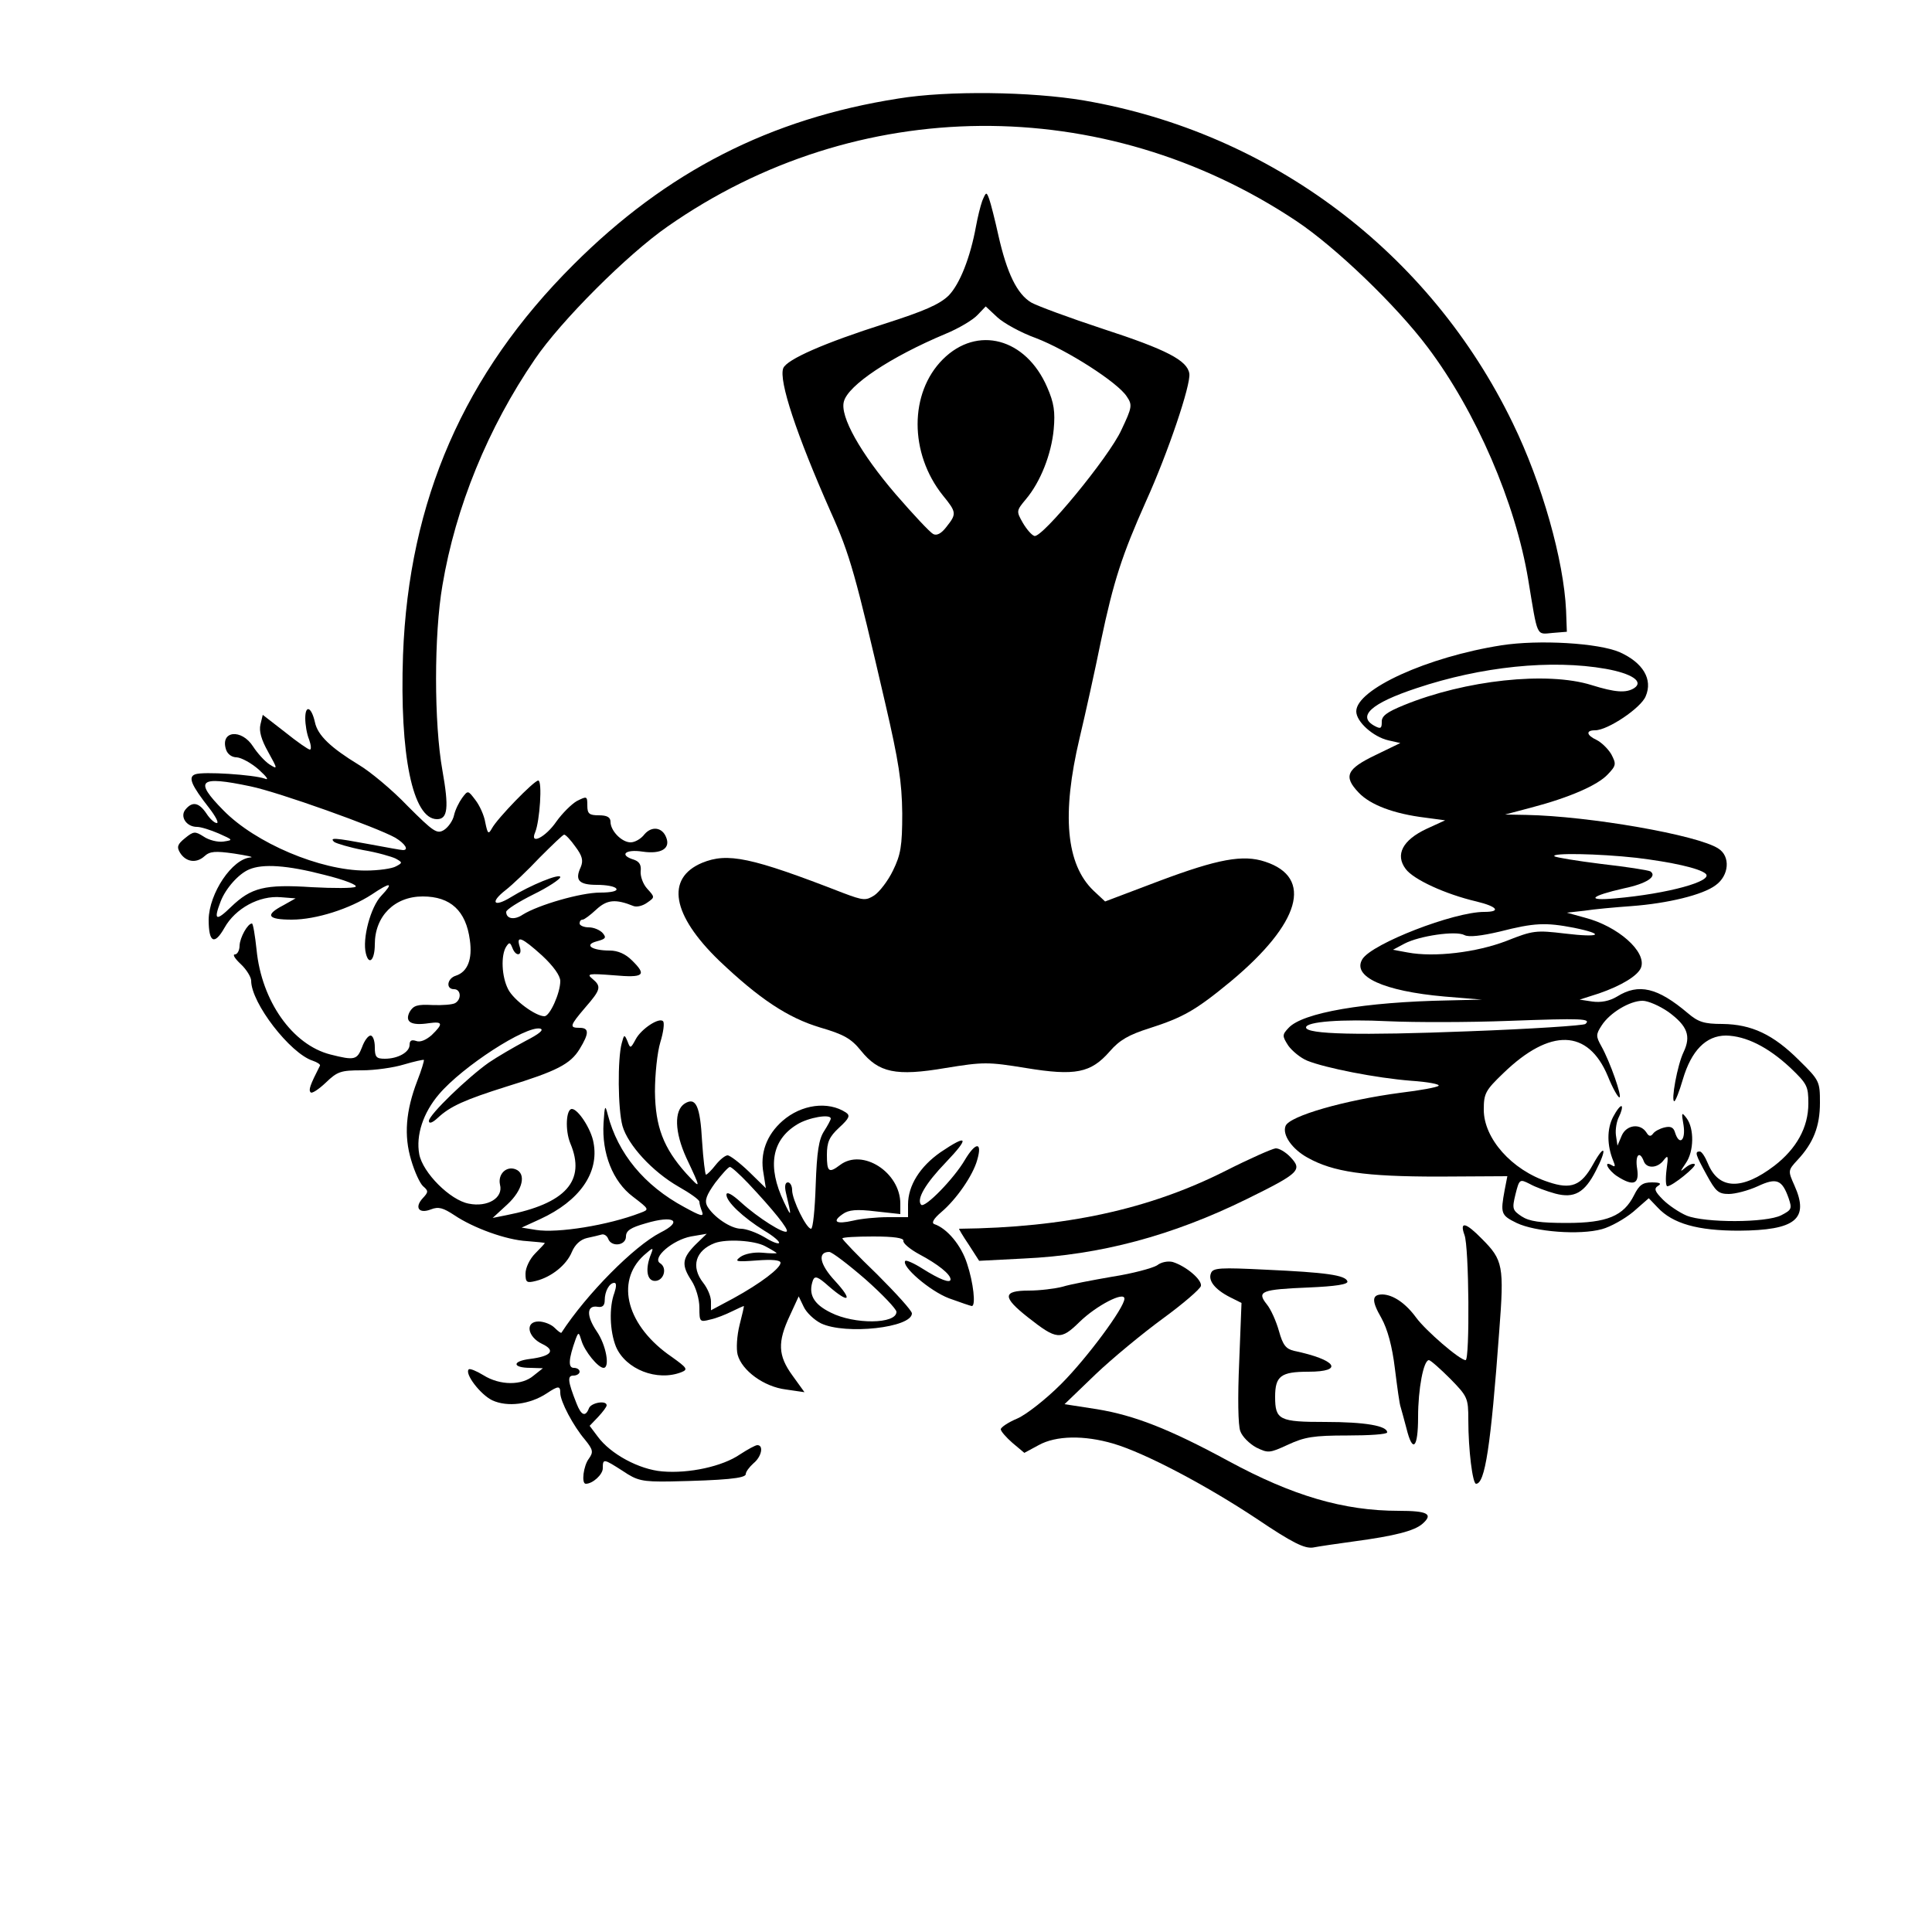 <?xml version="1.0" standalone="no"?>
<!DOCTYPE svg PUBLIC "-//W3C//DTD SVG 20010904//EN"
 "http://www.w3.org/TR/2001/REC-SVG-20010904/DTD/svg10.dtd">
<svg version="1.0" xmlns="http://www.w3.org/2000/svg"
 width="500pt" height="500pt" viewBox="0 0 500 500"
 preserveAspectRatio="xMidYMid meet">
<g transform="translate(0,500) scale(0.1,-0.1)"
fill="#000000" stroke="none">
<path d="M2325 4745 c-332 -52 -600 -189 -841 -430 -283 -282 -426 -610 -441
-1010 -9 -259 25 -425 88 -425 28 0 31 30 14 126 -22 122 -22 352 0 479 34
203 118 408 239 585 67 99 240 272 344 344 489 342 1127 347 1627 14 102 -68
259 -219 340 -327 125 -166 227 -402 260 -601 25 -151 20 -142 63 -138 l37 3
-2 55 c-6 130 -62 329 -138 485 -214 442 -626 752 -1110 835 -136 23 -352 26
-480 5z"/>
<path d="M2542 4480 c-5 -14 -12 -43 -16 -65 -15 -82 -42 -150 -71 -180 -24
-23 -63 -40 -166 -73 -154 -49 -253 -92 -262 -115 -12 -32 34 -171 123 -372
50 -111 64 -163 141 -495 35 -151 43 -203 44 -285 0 -85 -4 -107 -24 -148 -13
-27 -35 -55 -48 -64 -22 -14 -28 -14 -81 6 -239 93 -299 105 -365 78 -95 -40
-78 -135 44 -253 104 -99 178 -148 261 -173 62 -18 81 -29 106 -60 46 -57 90
-67 219 -45 98 16 110 16 208 0 128 -21 168 -13 217 43 25 29 49 43 103 60 87
28 119 46 210 121 180 150 215 269 89 310 -57 19 -122 7 -274 -50 l-140 -53
-30 28 c-71 68 -83 197 -36 395 15 63 40 176 55 250 33 157 55 224 117 363 57
126 116 301 112 330 -5 34 -58 62 -224 116 -85 28 -169 59 -185 68 -37 22 -63
76 -85 173 -9 41 -20 84 -24 95 -7 19 -8 19 -18 -5z m139 -355 c81 -31 212
-115 235 -151 15 -22 14 -28 -14 -87 -32 -70 -206 -281 -225 -274 -7 2 -20 17
-30 34 -17 30 -17 31 8 61 38 45 66 117 72 181 4 45 1 68 -17 109 -55 127
-181 161 -270 72 -87 -87 -87 -243 0 -352 36 -44 36 -48 9 -82 -13 -17 -25
-23 -34 -18 -8 4 -52 51 -97 103 -91 106 -145 202 -134 240 11 42 120 115 263
175 34 14 71 36 83 49 l21 22 30 -28 c16 -15 61 -40 100 -54z"/>
<path d="M3886 3330 c-192 -30 -376 -114 -376 -171 0 -27 44 -66 83 -75 l31
-7 -64 -31 c-75 -36 -84 -55 -44 -97 30 -32 91 -55 172 -65 l52 -7 -48 -22
c-62 -29 -82 -67 -54 -104 20 -27 102 -65 183 -84 54 -13 65 -27 20 -27 -79 0
-290 -82 -315 -122 -28 -45 54 -83 212 -97 l97 -8 -85 -2 c-220 -4 -379 -32
-415 -71 -17 -18 -17 -21 -1 -46 10 -14 32 -32 49 -39 47 -19 179 -45 269 -52
44 -3 75 -9 71 -13 -4 -4 -48 -12 -98 -18 -144 -19 -288 -60 -298 -86 -9 -23
17 -60 57 -82 66 -37 148 -49 339 -49 l178 1 -7 -36 c-11 -60 -10 -65 31 -85
48 -23 163 -32 221 -16 22 6 58 26 81 45 l40 35 23 -24 c39 -42 104 -60 210
-60 147 1 183 30 144 117 -17 38 -17 39 8 66 41 44 58 87 58 148 0 55 -1 58
-54 110 -67 67 -123 93 -198 94 -48 0 -63 5 -90 28 -78 66 -127 78 -183 43
-20 -12 -42 -16 -64 -13 l-33 5 50 16 c58 20 101 46 109 67 15 41 -60 107
-145 129 l-47 13 45 5 c25 4 80 9 122 12 94 7 185 29 218 54 35 25 39 75 7 95
-53 35 -335 84 -497 87 l-55 1 68 18 c99 26 172 58 198 86 22 23 22 27 9 52
-9 15 -26 31 -38 37 -26 12 -29 25 -4 25 33 0 119 58 131 88 19 44 -7 87 -67
114 -55 24 -209 33 -306 18z m270 -61 c67 -12 99 -33 73 -50 -21 -13 -49 -11
-110 8 -115 36 -327 13 -486 -52 -44 -18 -58 -28 -57 -44 0 -16 -3 -18 -18
-10 -47 25 -10 59 108 98 167 56 349 75 490 50z m79 -489 c91 -11 163 -27 179
-41 22 -19 -97 -52 -234 -64 -77 -7 -65 6 23 26 58 12 87 31 68 44 -6 3 -63
12 -126 19 -64 8 -119 17 -122 20 -10 9 113 7 212 -4z m-162 -181 c83 -17 69
-26 -23 -15 -75 9 -83 8 -151 -19 -78 -30 -187 -43 -256 -30 l-38 7 30 16 c38
20 133 34 155 22 11 -6 44 -2 91 9 90 23 119 24 192 10z m245 -218 c49 -36 59
-62 39 -104 -16 -33 -33 -127 -24 -127 3 0 13 25 22 56 22 75 60 114 112 114
51 -1 108 -29 166 -83 44 -42 47 -48 47 -93 0 -62 -31 -117 -88 -161 -84 -64
-144 -62 -172 6 -7 17 -16 31 -21 31 -14 0 -11 -8 18 -61 23 -42 30 -49 57
-49 17 0 51 9 75 20 49 23 63 17 80 -31 9 -27 8 -30 -19 -44 -39 -20 -198 -20
-245 -1 -19 8 -47 27 -61 41 -22 22 -24 29 -13 36 10 6 5 9 -16 9 -24 0 -33
-7 -46 -33 -27 -54 -70 -72 -174 -72 -69 0 -97 4 -117 17 -24 16 -25 20 -16
57 10 40 11 40 37 27 14 -8 44 -19 66 -25 49 -13 76 2 105 59 30 58 24 73 -7
17 -31 -56 -57 -66 -116 -46 -95 31 -167 113 -167 187 0 42 4 50 51 95 121
117 219 114 270 -8 12 -30 26 -55 30 -55 8 0 -24 92 -47 133 -14 25 -14 30 1
53 21 33 73 64 106 64 14 0 44 -13 67 -29z m-215 -31 c-4 -4 -141 -13 -303
-19 -281 -11 -420 -8 -420 10 0 15 92 22 214 16 66 -3 207 -3 311 1 190 7 214
6 198 -8z"/>
<path d="M4175 2110 c-17 -32 -16 -75 0 -114 6 -14 5 -17 -3 -12 -24 14 -11
-12 13 -28 42 -27 58 -21 52 19 -6 35 6 49 17 20 7 -20 36 -19 52 3 11 14 12
11 7 -25 -3 -24 -2 -43 2 -43 13 0 77 52 71 57 -3 3 -13 0 -23 -8 -16 -13 -16
-13 0 11 21 30 22 89 2 116 -13 17 -14 16 -8 -18 6 -40 -11 -54 -22 -19 -4 14
-12 17 -28 13 -12 -3 -25 -10 -29 -16 -6 -8 -11 -7 -17 3 -16 25 -52 20 -64
-8 l-11 -26 -4 27 c-2 15 2 37 8 48 6 12 9 24 7 27 -3 3 -13 -10 -22 -27z"/>
<path d="M790 3141 c0 -16 4 -41 10 -55 5 -14 6 -26 2 -26 -4 0 -33 20 -64 45
l-58 45 -6 -25 c-4 -17 2 -39 20 -71 25 -45 25 -46 3 -32 -12 8 -31 29 -42 46
-30 47 -86 41 -70 -8 4 -12 15 -20 28 -20 12 -1 38 -15 57 -32 21 -19 27 -28
15 -23 -28 10 -160 19 -180 11 -19 -7 -10 -28 37 -88 16 -21 25 -38 19 -38 -6
0 -18 11 -27 25 -19 28 -36 32 -54 10 -15 -18 2 -45 30 -45 10 0 35 -8 56 -17
38 -17 38 -17 12 -21 -15 -2 -38 4 -51 13 -22 14 -26 14 -48 -4 -20 -16 -22
-23 -13 -38 15 -24 42 -28 63 -9 14 13 28 14 77 7 32 -5 52 -9 43 -10 -48 -3
-108 -93 -109 -161 0 -60 15 -67 41 -21 28 50 90 84 146 79 l38 -3 -32 -18
c-48 -25 -41 -37 22 -37 63 0 150 28 207 65 49 33 58 32 25 -3 -28 -29 -50
-112 -40 -150 8 -32 23 -16 23 24 0 73 51 124 124 124 72 0 112 -37 122 -113
7 -50 -6 -82 -36 -92 -23 -7 -27 -35 -5 -35 18 0 20 -26 3 -36 -7 -4 -33 -6
-59 -5 -39 2 -49 -1 -59 -18 -13 -26 4 -36 50 -29 36 5 38 -1 7 -31 -15 -13
-30 -19 -40 -15 -12 4 -17 1 -17 -10 0 -19 -30 -36 -64 -36 -22 0 -26 4 -26
30 0 17 -5 30 -11 30 -6 0 -16 -13 -22 -30 -13 -33 -19 -35 -82 -19 -98 25
-178 138 -191 271 -4 37 -9 68 -12 68 -11 0 -31 -36 -32 -57 0 -13 -6 -23 -12
-23 -7 0 0 -11 15 -25 15 -14 27 -34 27 -43 0 -58 101 -188 159 -207 12 -4 21
-10 19 -13 -26 -51 -30 -63 -24 -69 3 -4 21 8 39 25 30 29 39 32 93 32 34 0
83 7 109 15 27 8 50 13 52 12 1 -2 -6 -26 -17 -54 -30 -78 -35 -142 -16 -205
9 -31 23 -61 31 -68 14 -12 14 -15 -1 -31 -22 -24 -10 -41 21 -29 20 8 32 4
61 -15 49 -33 134 -64 188 -67 25 -2 46 -4 46 -5 0 -1 -11 -13 -25 -27 -14
-14 -25 -37 -25 -52 0 -23 3 -25 27 -19 40 10 79 41 93 75 8 19 22 32 39 36
14 3 31 7 38 9 6 2 14 -3 17 -11 8 -22 46 -18 46 6 0 15 12 23 51 34 73 22 98
6 38 -24 -68 -35 -191 -159 -256 -259 -1 -2 -9 4 -18 13 -9 9 -28 16 -41 16
-36 0 -29 -40 9 -58 36 -17 24 -32 -32 -39 -47 -6 -45 -23 2 -23 l32 -1 -24
-19 c-30 -26 -87 -26 -130 1 -18 11 -35 18 -38 15 -11 -11 30 -65 61 -80 39
-18 97 -11 141 18 30 20 35 20 35 1 0 -22 34 -86 64 -121 21 -26 22 -32 10
-49 -14 -18 -20 -65 -8 -65 18 0 44 24 44 40 0 26 2 25 52 -7 37 -25 50 -28
122 -27 141 3 196 8 196 19 0 6 9 18 20 28 21 17 27 47 10 47 -5 0 -25 -11
-45 -24 -45 -31 -132 -50 -201 -44 -60 5 -134 45 -167 90 l-21 28 22 23 c12
13 22 26 22 30 0 14 -41 7 -46 -8 -9 -23 -20 -18 -32 13 -23 58 -24 72 -8 72
9 0 16 5 16 10 0 6 -7 10 -15 10 -15 0 -14 22 5 75 7 18 8 18 15 -5 8 -27 43
-70 57 -70 17 0 7 59 -18 95 -27 40 -26 68 3 63 12 -2 18 3 18 17 0 23 12 45
25 45 6 0 5 -11 0 -26 -14 -37 -12 -99 4 -139 25 -59 107 -91 170 -66 17 7 14
11 -25 39 -116 79 -148 194 -73 263 24 21 26 22 19 4 -16 -39 -11 -70 10 -70
23 0 33 34 13 46 -21 14 33 60 80 69 l41 7 -30 -29 c-34 -35 -36 -52 -9 -93
11 -17 20 -47 20 -69 0 -37 1 -38 28 -31 15 3 40 13 56 21 16 8 30 14 31 14 1
0 -4 -22 -11 -49 -7 -28 -9 -62 -5 -77 11 -41 68 -83 125 -90 l48 -7 -31 43
c-38 52 -39 87 -7 155 l23 50 13 -27 c7 -15 27 -34 45 -43 64 -30 235 -11 235
26 0 7 -41 52 -90 101 -50 48 -90 90 -90 93 0 3 36 5 80 5 54 0 79 -4 78 -11
-2 -6 17 -22 41 -35 49 -26 81 -52 81 -65 0 -11 -27 -1 -73 28 -22 14 -41 22
-44 20 -12 -13 63 -78 113 -97 30 -11 57 -20 59 -20 11 0 4 61 -12 109 -15 48
-52 92 -85 103 -8 3 -2 14 18 31 39 33 82 95 93 135 14 48 -4 47 -32 0 -28
-48 -103 -125 -113 -116 -13 14 11 55 64 110 62 65 57 74 -14 26 -53 -37 -84
-86 -84 -135 l0 -33 -52 0 c-29 0 -70 -4 -90 -9 -44 -10 -56 -3 -27 17 15 11
36 13 85 7 l64 -7 0 27 c0 81 -98 144 -156 100 -29 -22 -34 -18 -34 26 0 33 6
47 32 71 26 24 29 31 17 39 -46 30 -115 21 -164 -22 -41 -36 -59 -84 -49 -136
l6 -38 -44 43 c-24 23 -49 42 -55 42 -6 0 -20 -11 -31 -25 -11 -14 -22 -25
-25 -25 -2 0 -7 39 -10 86 -5 92 -16 116 -45 98 -28 -18 -26 -74 4 -140 39
-83 39 -83 0 -41 -59 66 -80 121 -81 212 0 44 6 102 14 128 8 26 11 50 7 54
-10 11 -57 -20 -71 -47 -13 -24 -14 -24 -21 -5 -8 19 -9 18 -15 -5 -11 -40
-10 -171 2 -214 14 -49 77 -118 145 -157 30 -17 54 -34 54 -39 0 -5 3 -16 7
-26 5 -14 -4 -11 -46 12 -104 56 -172 139 -198 239 -7 27 -8 25 -11 -21 -5
-79 24 -152 76 -191 43 -33 43 -33 19 -42 -83 -32 -214 -53 -270 -44 l-37 6
48 22 c102 47 153 120 138 198 -6 35 -40 87 -56 87 -15 0 -18 -55 -4 -89 41
-97 -12 -156 -166 -186 l-35 -7 38 35 c40 37 50 80 21 91 -24 9 -46 -13 -40
-40 9 -34 -32 -59 -81 -49 -48 9 -119 80 -128 128 -9 49 10 107 51 155 61 72
225 178 262 170 11 -3 -3 -14 -38 -32 -30 -16 -73 -41 -95 -56 -54 -38 -155
-135 -155 -151 0 -8 9 -5 23 8 32 30 70 47 178 81 130 40 165 58 189 97 25 41
25 55 0 55 -27 0 -26 5 15 53 40 46 42 54 18 74 -16 13 -9 14 55 9 79 -7 87 0
47 39 -16 16 -36 25 -57 25 -47 0 -68 15 -33 24 22 6 25 9 15 21 -7 8 -23 15
-36 15 -13 0 -24 5 -24 10 0 6 3 10 8 10 4 0 20 12 35 26 28 26 50 28 97 9 9
-3 24 1 35 9 20 14 20 14 0 36 -11 12 -18 32 -17 45 2 16 -3 25 -17 30 -40 12
-23 28 22 21 48 -7 73 8 61 37 -10 26 -37 30 -56 8 -9 -12 -25 -21 -36 -21
-23 0 -52 30 -52 53 0 12 -9 17 -30 17 -25 0 -30 4 -30 25 0 25 -1 25 -27 12
-14 -8 -38 -32 -53 -53 -28 -41 -70 -62 -55 -28 12 29 19 134 8 134 -11 0
-107 -99 -120 -124 -9 -16 -11 -14 -17 15 -3 19 -15 45 -26 59 -19 25 -19 25
-34 5 -8 -11 -18 -31 -21 -45 -3 -14 -15 -31 -26 -38 -18 -11 -27 -5 -94 62
-40 42 -98 90 -127 107 -72 44 -106 76 -113 110 -9 40 -25 46 -25 10z m-142
-176 c73 -15 327 -106 375 -133 25 -15 36 -32 20 -32 -5 0 -43 7 -86 15 -92
17 -105 18 -92 6 6 -4 39 -14 75 -21 36 -6 74 -17 84 -22 18 -10 18 -11 1 -20
-10 -6 -46 -11 -79 -11 -117 0 -285 71 -368 156 -77 78 -63 90 70 62z m841
-156 c18 -24 21 -36 14 -53 -16 -34 -5 -46 42 -46 24 0 47 -4 50 -10 4 -6 -13
-10 -42 -10 -50 0 -160 -32 -200 -57 -22 -15 -43 -11 -43 7 0 6 32 26 70 45
39 19 70 40 70 45 0 11 -78 -21 -128 -52 -44 -27 -55 -14 -14 18 18 14 58 52
89 85 32 32 60 59 63 59 4 0 17 -14 29 -31z m-650 -73 c53 -13 88 -27 81 -31
-6 -4 -57 -4 -113 -1 -122 8 -157 -1 -209 -51 -39 -38 -46 -35 -27 14 13 34
47 72 74 83 35 15 98 11 194 -14z m564 -209 c29 -27 47 -52 47 -66 0 -31 -27
-91 -41 -91 -23 0 -80 42 -94 70 -17 33 -19 88 -5 110 8 12 10 12 16 -3 9 -24
27 -21 19 3 -10 31 6 24 58 -23z m747 -422 c0 -3 -8 -18 -17 -32 -14 -21 -19
-54 -22 -140 -2 -62 -7 -113 -12 -113 -12 0 -49 75 -49 100 0 11 -5 20 -11 20
-7 0 -9 -10 -5 -27 15 -63 15 -66 -5 -24 -44 92 -32 161 34 201 29 18 87 28
87 15z m-214 -167 c65 -69 106 -120 100 -125 -7 -7 -74 35 -118 75 -24 22 -38
29 -38 20 0 -18 42 -58 98 -93 24 -14 41 -29 38 -32 -3 -3 -20 4 -39 16 -19
11 -46 21 -59 21 -27 0 -72 31 -88 59 -7 14 -2 28 21 60 17 22 34 41 38 41 4
0 25 -19 47 -42z m44 -163 c17 -9 30 -17 30 -18 0 -1 -17 -1 -37 1 -22 2 -46
-3 -57 -11 -16 -12 -11 -13 43 -9 39 3 61 1 61 -6 0 -14 -51 -53 -122 -92
l-58 -31 0 23 c0 13 -9 34 -20 48 -33 42 -20 84 30 103 30 11 102 7 130 -8z
m260 -86 c44 -39 80 -77 80 -84 0 -32 -109 -33 -170 -2 -45 22 -59 48 -46 84
5 12 13 9 41 -16 53 -46 63 -37 16 14 -40 43 -46 75 -15 75 7 0 49 -32 94 -71z"/>
<path d="M3170 1969 c-197 -99 -413 -146 -688 -149 -1 0 10 -19 25 -41 l27
-42 116 6 c197 9 384 59 577 154 136 67 144 75 113 108 -13 14 -31 24 -39 23
-9 -1 -68 -27 -131 -59z"/>
<path d="M3790 1804 c12 -29 14 -324 3 -324 -15 0 -103 76 -128 110 -27 37
-59 59 -87 60 -28 0 -29 -16 -3 -61 16 -29 28 -73 35 -131 6 -48 12 -93 15
-100 2 -7 9 -32 15 -55 16 -65 30 -51 30 30 0 72 14 147 28 147 4 0 29 -22 55
-48 45 -46 47 -50 47 -107 0 -77 11 -165 20 -165 23 0 38 95 60 395 13 169 10
184 -45 239 -42 43 -58 46 -45 10z"/>
<path d="M2994 1725 c-12 -7 -63 -21 -115 -29 -52 -9 -110 -20 -129 -26 -19
-5 -59 -10 -87 -10 -69 0 -69 -17 -3 -69 75 -59 85 -60 134 -12 43 42 116 80
116 60 0 -23 -97 -154 -164 -221 -39 -39 -90 -79 -113 -89 -24 -10 -43 -23
-43 -28 0 -5 14 -21 30 -35 l31 -26 37 20 c45 25 118 26 193 4 82 -24 241
-108 372 -195 92 -62 123 -77 145 -74 15 3 63 10 107 16 104 14 156 27 177 46
28 25 12 33 -62 33 -143 0 -275 39 -441 129 -153 83 -243 118 -340 134 l-84
13 80 77 c44 42 123 107 175 145 52 38 96 76 98 84 3 16 -38 51 -73 62 -12 3
-30 0 -41 -9z"/>
<path d="M3134 1705 c-8 -19 10 -42 49 -62 l30 -15 -6 -154 c-4 -89 -3 -164 3
-178 5 -14 23 -32 41 -42 31 -15 34 -15 82 7 43 20 66 24 154 24 57 0 103 3
103 8 0 17 -57 27 -160 27 -119 0 -130 5 -130 65 0 54 15 65 86 65 94 0 73 31
-37 54 -21 5 -29 15 -39 51 -7 25 -21 57 -32 70 -26 33 -14 38 109 43 69 3
103 8 100 16 -5 16 -56 23 -210 30 -119 6 -138 5 -143 -9z"/>
</g>
</svg>
